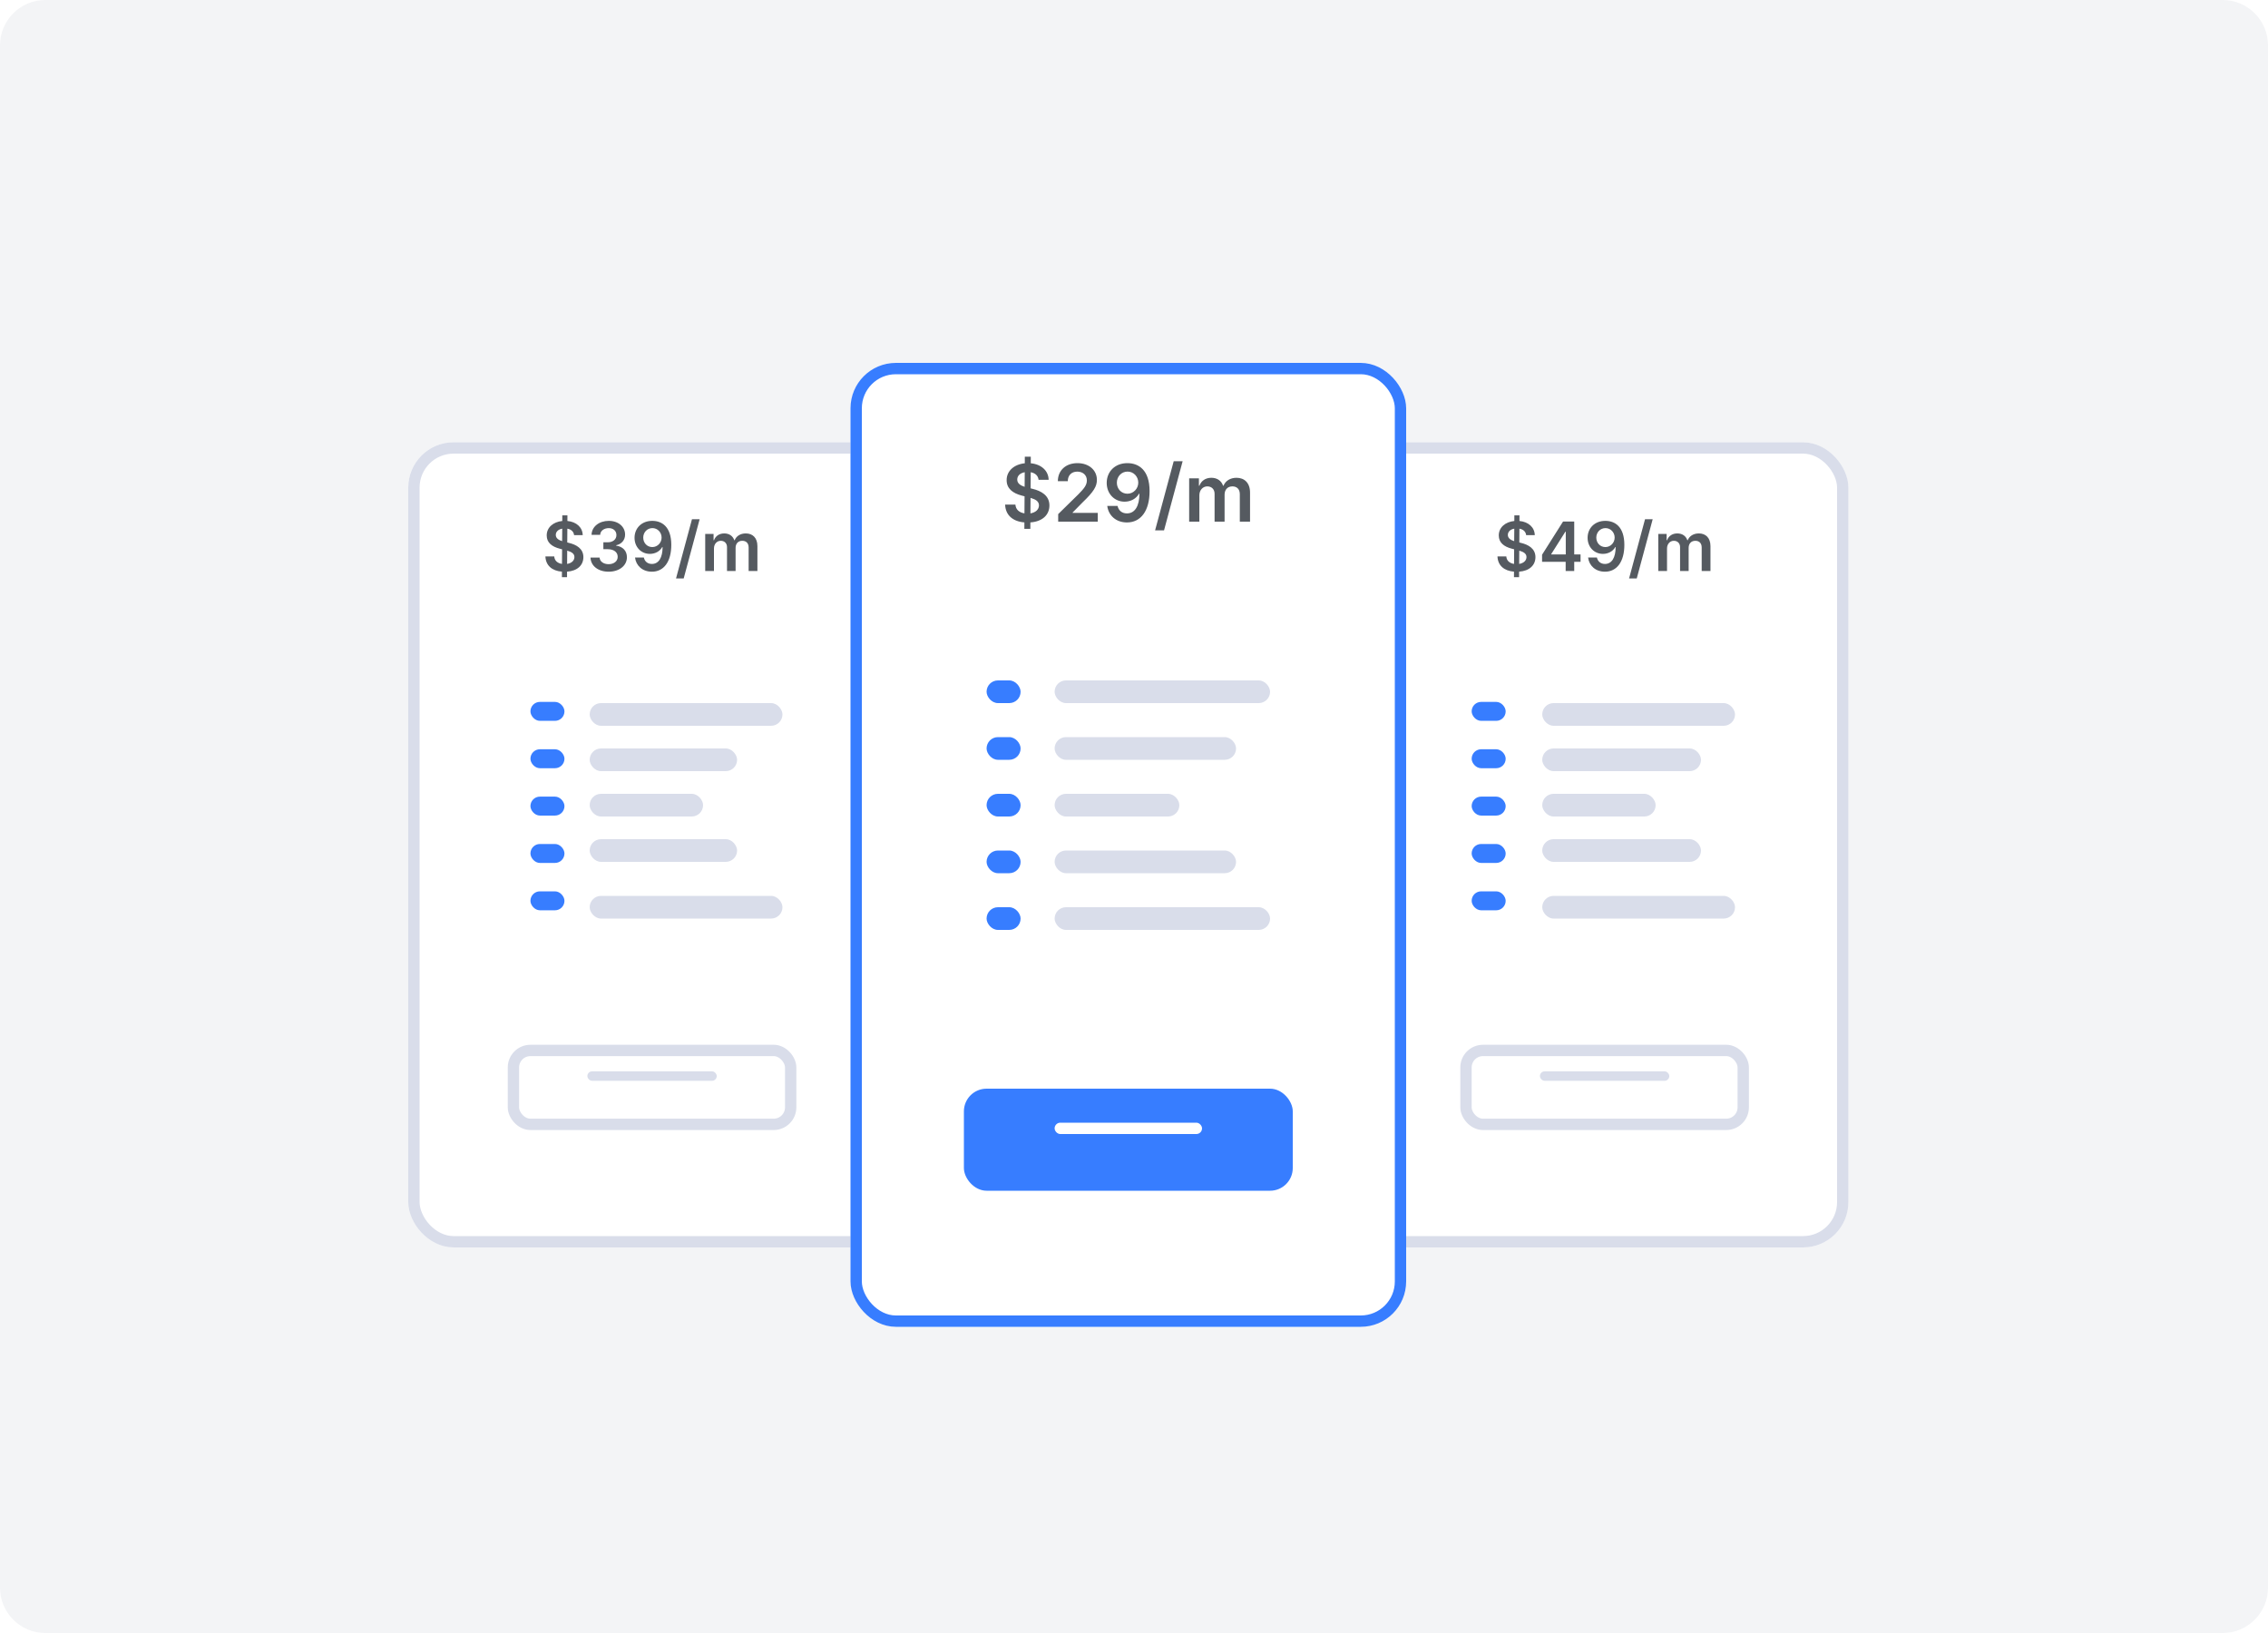 <svg width="200" height="144" viewBox="0 0 200 144" fill="none" xmlns="http://www.w3.org/2000/svg">
<path d="M196 0H4C1.791 0 0 1.791 0 4V140C0 142.209 1.791 144 4 144H196C198.209 144 200 142.209 200 140V4C200 1.791 198.209 0 196 0Z" fill="#F3F4F6"/>
<g filter="url(#filter0_d)">
<rect x="36" y="36" width="43" height="71" rx="4" fill="white"/>
<rect x="36.5" y="36.5" width="42" height="70" rx="3.5" stroke="#D9DDEA"/>
</g>
<path d="M49.551 50.898H50.003L50.005 50.41C50.919 50.344 51.443 49.842 51.445 49.128C51.443 48.371 50.819 48.026 50.163 47.871L50.022 47.834L50.031 46.618C50.371 46.678 50.591 46.882 50.625 47.189H51.386C51.373 46.511 50.84 46.017 50.035 45.94L50.037 45.444H49.585L49.583 45.94C48.784 46.021 48.209 46.511 48.211 47.217C48.211 47.843 48.656 48.203 49.374 48.388L49.566 48.438L49.558 49.727C49.176 49.667 48.901 49.45 48.874 49.064H48.096C48.126 49.863 48.675 50.338 49.553 50.41L49.551 50.898ZM50.009 49.727L50.018 48.557C50.406 48.67 50.653 48.819 50.655 49.121C50.653 49.437 50.399 49.663 50.009 49.727ZM49.57 47.719C49.276 47.626 49.008 47.47 49.012 47.168C49.014 46.893 49.221 46.68 49.579 46.618L49.57 47.719ZM53.674 50.413C54.607 50.413 55.286 49.878 55.284 49.141C55.286 48.595 54.946 48.203 54.334 48.116V48.082C54.807 47.979 55.125 47.628 55.122 47.138C55.125 46.473 54.558 45.93 53.686 45.93C52.838 45.93 52.182 46.435 52.165 47.165H52.926C52.938 46.799 53.279 46.571 53.682 46.571C54.089 46.571 54.36 46.818 54.358 47.185C54.36 47.566 54.044 47.82 53.593 47.82H53.207V48.429H53.593C54.145 48.429 54.473 48.706 54.47 49.1C54.473 49.486 54.138 49.75 53.671 49.75C53.233 49.75 52.894 49.522 52.875 49.166H52.073C52.095 49.903 52.753 50.413 53.674 50.413ZM57.531 45.93C56.585 45.923 55.956 46.573 55.956 47.425C55.958 48.248 56.544 48.842 57.309 48.842C57.78 48.842 58.189 48.614 58.4 48.239H58.43C58.428 49.172 58.089 49.729 57.486 49.729C57.109 49.729 56.855 49.511 56.776 49.164H55.999C56.088 49.886 56.659 50.413 57.486 50.413C58.532 50.413 59.199 49.539 59.197 48.037C59.195 46.447 58.368 45.934 57.531 45.93ZM57.533 46.569C57.999 46.569 58.342 46.957 58.342 47.402C58.345 47.854 57.984 48.241 57.524 48.241C57.06 48.241 56.725 47.875 56.723 47.408C56.723 46.94 57.07 46.569 57.533 46.569ZM61.696 45.785H61.021L59.614 51.009H60.29L61.696 45.785ZM62.188 50.353H62.96V48.363C62.96 47.96 63.228 47.688 63.56 47.688C63.886 47.688 64.11 47.907 64.11 48.244V50.353H64.867V48.312C64.867 47.943 65.086 47.688 65.459 47.688C65.77 47.688 66.017 47.871 66.017 48.276V50.353H66.791V48.156C66.791 47.425 66.369 47.038 65.768 47.038C65.293 47.038 64.93 47.272 64.786 47.636H64.751C64.626 47.266 64.308 47.038 63.867 47.038C63.428 47.038 63.1 47.263 62.964 47.636H62.925V47.08H62.188V50.353Z" fill="#555A60"/>
<g filter="url(#filter1_d)">
<rect x="44.776" y="91.129" width="25.449" height="7.518" rx="2" fill="white"/>
<rect x="45.276" y="91.629" width="24.449" height="6.518" rx="1.5" stroke="#D9DDEA"/>
</g>
<rect x="51.796" y="94.471" width="11.408" height="0.835" rx="0.418" fill="#D9DDEA"/>
<rect x="46.776" y="61.894" width="3" height="1.671" rx="0.835" fill="#377DFF"/>
<rect x="46.776" y="66.071" width="3" height="1.671" rx="0.835" fill="#377DFF"/>
<rect x="46.776" y="70.247" width="3" height="1.671" rx="0.835" fill="#377DFF"/>
<rect x="46.776" y="74.424" width="3" height="1.671" rx="0.835" fill="#377DFF"/>
<rect x="46.776" y="78.6" width="3" height="1.671" rx="0.835" fill="#377DFF"/>
<rect x="52" y="62" width="17" height="2" rx="1" fill="#D9DDEA"/>
<rect x="52" y="66" width="13" height="2" rx="1" fill="#D9DDEA"/>
<rect x="52" y="70" width="10" height="2" rx="1" fill="#D9DDEA"/>
<rect x="52" y="74" width="13" height="2" rx="1" fill="#D9DDEA"/>
<rect x="52" y="79" width="17" height="2" rx="1" fill="#D9DDEA"/>
<g filter="url(#filter2_d)">
<rect x="120" y="36" width="43" height="71" rx="4" fill="white"/>
<rect x="120.5" y="36.5" width="42" height="70" rx="3.5" stroke="#D9DDEA"/>
</g>
<path d="M133.507 50.898H133.959L133.961 50.41C134.875 50.344 135.399 49.842 135.401 49.128C135.399 48.371 134.775 48.026 134.119 47.871L133.978 47.834L133.987 46.618C134.328 46.678 134.547 46.882 134.581 47.189H135.342C135.329 46.511 134.796 46.017 133.991 45.94L133.993 45.444H133.541L133.539 45.94C132.74 46.021 132.165 46.511 132.167 47.217C132.167 47.843 132.612 48.203 133.33 48.388L133.522 48.438L133.514 49.727C133.132 49.667 132.857 49.45 132.83 49.064H132.052C132.082 49.863 132.632 50.338 133.509 50.41L133.507 50.898ZM133.965 49.727L133.974 48.557C134.362 48.67 134.609 48.819 134.611 49.121C134.609 49.437 134.355 49.663 133.965 49.727ZM133.526 47.719C133.232 47.626 132.964 47.47 132.968 47.168C132.97 46.893 133.177 46.68 133.535 46.618L133.526 47.719ZM135.985 49.543H138.066V50.353H138.821V49.543H139.379V48.893H138.821V45.989H137.836L135.985 48.915V49.543ZM138.075 48.893H136.794V48.859L138.041 46.884H138.075V48.893ZM141.575 45.93C140.629 45.923 140 46.573 140 47.425C140.002 48.248 140.588 48.842 141.353 48.842C141.824 48.842 142.233 48.614 142.444 48.239H142.474C142.472 49.172 142.133 49.729 141.53 49.729C141.153 49.729 140.899 49.511 140.82 49.164H140.043C140.132 49.886 140.703 50.413 141.53 50.413C142.576 50.413 143.243 49.539 143.241 48.037C143.239 46.447 142.412 45.934 141.575 45.93ZM141.577 46.569C142.043 46.569 142.386 46.957 142.386 47.402C142.389 47.854 142.028 48.241 141.568 48.241C141.104 48.241 140.769 47.875 140.767 47.408C140.767 46.94 141.114 46.569 141.577 46.569ZM145.74 45.785H145.065L143.658 51.009H144.334L145.74 45.785ZM146.232 50.353H147.004V48.363C147.004 47.96 147.272 47.688 147.604 47.688C147.93 47.688 148.154 47.907 148.154 48.244V50.353H148.911V48.312C148.911 47.943 149.13 47.688 149.503 47.688C149.814 47.688 150.061 47.871 150.061 48.276V50.353H150.835V48.156C150.835 47.425 150.413 47.038 149.812 47.038C149.337 47.038 148.974 47.272 148.83 47.636H148.795C148.67 47.266 148.352 47.038 147.911 47.038C147.472 47.038 147.144 47.263 147.008 47.636H146.969V47.08H146.232V50.353Z" fill="#555A60"/>
<g filter="url(#filter3_d)">
<rect x="128.776" y="91.129" width="25.449" height="7.518" rx="2" fill="white"/>
<rect x="129.276" y="91.629" width="24.449" height="6.518" rx="1.5" stroke="#D9DDEA"/>
</g>
<rect x="135.796" y="94.471" width="11.408" height="0.835" rx="0.418" fill="#D9DDEA"/>
<rect x="129.776" y="61.894" width="3" height="1.671" rx="0.835" fill="#377DFF"/>
<rect x="129.776" y="66.071" width="3" height="1.671" rx="0.835" fill="#377DFF"/>
<rect x="129.776" y="70.247" width="3" height="1.671" rx="0.835" fill="#377DFF"/>
<rect x="129.776" y="74.424" width="3" height="1.671" rx="0.835" fill="#377DFF"/>
<rect x="129.776" y="78.6" width="3" height="1.671" rx="0.835" fill="#377DFF"/>
<rect x="136" y="62" width="17" height="2" rx="1" fill="#D9DDEA"/>
<rect x="136" y="66" width="14" height="2" rx="1" fill="#D9DDEA"/>
<rect x="136" y="70" width="10" height="2" rx="1" fill="#D9DDEA"/>
<rect x="136" y="74" width="14" height="2" rx="1" fill="#D9DDEA"/>
<rect x="136" y="79" width="17" height="2" rx="1" fill="#D9DDEA"/>
<g filter="url(#filter4_d)">
<rect x="75" y="29" width="49" height="85" rx="4" fill="white"/>
<rect x="75.5" y="29.5" width="48" height="84" rx="3.5" stroke="#377DFF"/>
</g>
<path d="M90.332 46.636H90.859L90.862 46.067C91.928 45.99 92.54 45.403 92.542 44.571C92.54 43.688 91.811 43.285 91.046 43.104L90.882 43.062L90.892 41.642C91.289 41.712 91.546 41.951 91.585 42.309H92.473C92.458 41.518 91.836 40.941 90.897 40.852L90.899 40.273H90.372L90.37 40.852C89.438 40.946 88.766 41.518 88.769 42.341C88.769 43.072 89.288 43.492 90.126 43.708L90.35 43.765L90.34 45.269C89.895 45.2 89.574 44.946 89.542 44.496H88.635C88.669 45.428 89.311 45.983 90.335 46.067L90.332 46.636ZM90.867 45.269L90.877 43.904C91.329 44.036 91.618 44.21 91.62 44.563C91.618 44.931 91.322 45.195 90.867 45.269ZM90.355 42.928C90.012 42.818 89.698 42.637 89.704 42.284C89.706 41.963 89.947 41.715 90.365 41.642L90.355 42.928ZM93.315 46H96.805V45.229H94.587V45.195L95.465 44.302C96.454 43.353 96.728 42.89 96.728 42.316C96.728 41.463 96.034 40.84 95.01 40.84C94.001 40.84 93.285 41.466 93.285 42.433H94.162C94.162 41.913 94.49 41.588 94.998 41.588C95.482 41.588 95.843 41.883 95.843 42.363C95.843 42.788 95.584 43.092 95.082 43.601L93.315 45.334V46ZM99.43 40.84C98.326 40.832 97.593 41.59 97.593 42.584C97.595 43.544 98.279 44.238 99.171 44.238C99.721 44.238 100.198 43.972 100.444 43.534H100.479C100.476 44.623 100.081 45.272 99.378 45.272C98.938 45.272 98.642 45.018 98.55 44.613H97.642C97.747 45.456 98.413 46.07 99.378 46.07C100.598 46.07 101.376 45.05 101.374 43.298C101.371 41.444 100.407 40.844 99.43 40.84ZM99.432 41.585C99.977 41.585 100.377 42.038 100.377 42.557C100.379 43.084 99.959 43.537 99.422 43.537C98.88 43.537 98.49 43.109 98.488 42.565C98.488 42.018 98.893 41.585 99.432 41.585ZM104.29 40.67H103.502L101.861 46.766H102.649L104.29 40.67ZM104.864 46H105.764V43.678C105.764 43.209 106.077 42.89 106.465 42.89C106.845 42.89 107.106 43.146 107.106 43.539V46H107.988V43.619C107.988 43.189 108.244 42.89 108.679 42.89C109.042 42.89 109.331 43.104 109.331 43.576V46H110.233V43.437C110.233 42.584 109.741 42.132 109.04 42.132C108.486 42.132 108.063 42.406 107.894 42.831H107.854C107.707 42.398 107.337 42.132 106.823 42.132C106.31 42.132 105.928 42.396 105.769 42.831H105.724V42.182H104.864V46Z" fill="#555A60"/>
<g filter="url(#filter5_d)">
<rect x="85" y="95" width="29" height="9" rx="2" fill="#377DFF"/>
</g>
<rect x="93" y="99" width="13" height="1" rx="0.5" fill="white"/>
<rect x="87" y="60" width="3" height="2" rx="1" fill="#377DFF"/>
<rect x="87" y="65" width="3" height="2" rx="1" fill="#377DFF"/>
<rect x="87" y="70" width="3" height="2" rx="1" fill="#377DFF"/>
<rect x="87" y="75" width="3" height="2" rx="1" fill="#377DFF"/>
<rect x="87" y="80" width="3" height="2" rx="1" fill="#377DFF"/>
<rect x="93" y="60" width="19" height="2" rx="1" fill="#D9DDEA"/>
<rect x="93" y="65" width="16" height="2" rx="1" fill="#D9DDEA"/>
<rect x="93" y="70" width="11" height="2" rx="1" fill="#D9DDEA"/>
<rect x="93" y="75" width="16" height="2" rx="1" fill="#D9DDEA"/>
<rect x="93" y="80" width="19" height="2" rx="1" fill="#D9DDEA"/>
<defs>
<filter id="filter0_d" x="31" y="34" width="53" height="81" filterUnits="userSpaceOnUse" color-interpolation-filters="sRGB">
<feFlood flood-opacity="0" result="BackgroundImageFix"/>
<feColorMatrix in="SourceAlpha" type="matrix" values="0 0 0 0 0 0 0 0 0 0 0 0 0 0 0 0 0 0 127 0"/>
<feOffset dy="3"/>
<feGaussianBlur stdDeviation="2.5"/>
<feColorMatrix type="matrix" values="0 0 0 0 0.549 0 0 0 0 0.596 0 0 0 0 0.643 0 0 0 0.125 0"/>
<feBlend mode="normal" in2="BackgroundImageFix" result="effect1_dropShadow"/>
<feBlend mode="normal" in="SourceGraphic" in2="effect1_dropShadow" result="shape"/>
</filter>
<filter id="filter1_d" x="42.776" y="90.129" width="29.449" height="11.518" filterUnits="userSpaceOnUse" color-interpolation-filters="sRGB">
<feFlood flood-opacity="0" result="BackgroundImageFix"/>
<feColorMatrix in="SourceAlpha" type="matrix" values="0 0 0 0 0 0 0 0 0 0 0 0 0 0 0 0 0 0 127 0"/>
<feOffset dy="1"/>
<feGaussianBlur stdDeviation="1"/>
<feColorMatrix type="matrix" values="0 0 0 0 0.549 0 0 0 0 0.596 0 0 0 0 0.643 0 0 0 0.18 0"/>
<feBlend mode="normal" in2="BackgroundImageFix" result="effect1_dropShadow"/>
<feBlend mode="normal" in="SourceGraphic" in2="effect1_dropShadow" result="shape"/>
</filter>
<filter id="filter2_d" x="115" y="34" width="53" height="81" filterUnits="userSpaceOnUse" color-interpolation-filters="sRGB">
<feFlood flood-opacity="0" result="BackgroundImageFix"/>
<feColorMatrix in="SourceAlpha" type="matrix" values="0 0 0 0 0 0 0 0 0 0 0 0 0 0 0 0 0 0 127 0"/>
<feOffset dy="3"/>
<feGaussianBlur stdDeviation="2.5"/>
<feColorMatrix type="matrix" values="0 0 0 0 0.549 0 0 0 0 0.596 0 0 0 0 0.643 0 0 0 0.125 0"/>
<feBlend mode="normal" in2="BackgroundImageFix" result="effect1_dropShadow"/>
<feBlend mode="normal" in="SourceGraphic" in2="effect1_dropShadow" result="shape"/>
</filter>
<filter id="filter3_d" x="126.776" y="90.129" width="29.449" height="11.518" filterUnits="userSpaceOnUse" color-interpolation-filters="sRGB">
<feFlood flood-opacity="0" result="BackgroundImageFix"/>
<feColorMatrix in="SourceAlpha" type="matrix" values="0 0 0 0 0 0 0 0 0 0 0 0 0 0 0 0 0 0 127 0"/>
<feOffset dy="1"/>
<feGaussianBlur stdDeviation="1"/>
<feColorMatrix type="matrix" values="0 0 0 0 0.549 0 0 0 0 0.596 0 0 0 0 0.643 0 0 0 0.18 0"/>
<feBlend mode="normal" in2="BackgroundImageFix" result="effect1_dropShadow"/>
<feBlend mode="normal" in="SourceGraphic" in2="effect1_dropShadow" result="shape"/>
</filter>
<filter id="filter4_d" x="70" y="27" width="59" height="95" filterUnits="userSpaceOnUse" color-interpolation-filters="sRGB">
<feFlood flood-opacity="0" result="BackgroundImageFix"/>
<feColorMatrix in="SourceAlpha" type="matrix" values="0 0 0 0 0 0 0 0 0 0 0 0 0 0 0 0 0 0 127 0"/>
<feOffset dy="3"/>
<feGaussianBlur stdDeviation="2.5"/>
<feColorMatrix type="matrix" values="0 0 0 0 0.549 0 0 0 0 0.596 0 0 0 0 0.643 0 0 0 0.125 0"/>
<feBlend mode="normal" in2="BackgroundImageFix" result="effect1_dropShadow"/>
<feBlend mode="normal" in="SourceGraphic" in2="effect1_dropShadow" result="shape"/>
</filter>
<filter id="filter5_d" x="83" y="94" width="33" height="13" filterUnits="userSpaceOnUse" color-interpolation-filters="sRGB">
<feFlood flood-opacity="0" result="BackgroundImageFix"/>
<feColorMatrix in="SourceAlpha" type="matrix" values="0 0 0 0 0 0 0 0 0 0 0 0 0 0 0 0 0 0 127 0"/>
<feOffset dy="1"/>
<feGaussianBlur stdDeviation="1"/>
<feColorMatrix type="matrix" values="0 0 0 0 0.216 0 0 0 0 0.49 0 0 0 0 1 0 0 0 0.2 0"/>
<feBlend mode="normal" in2="BackgroundImageFix" result="effect1_dropShadow"/>
<feBlend mode="normal" in="SourceGraphic" in2="effect1_dropShadow" result="shape"/>
</filter>
</defs>
</svg>
